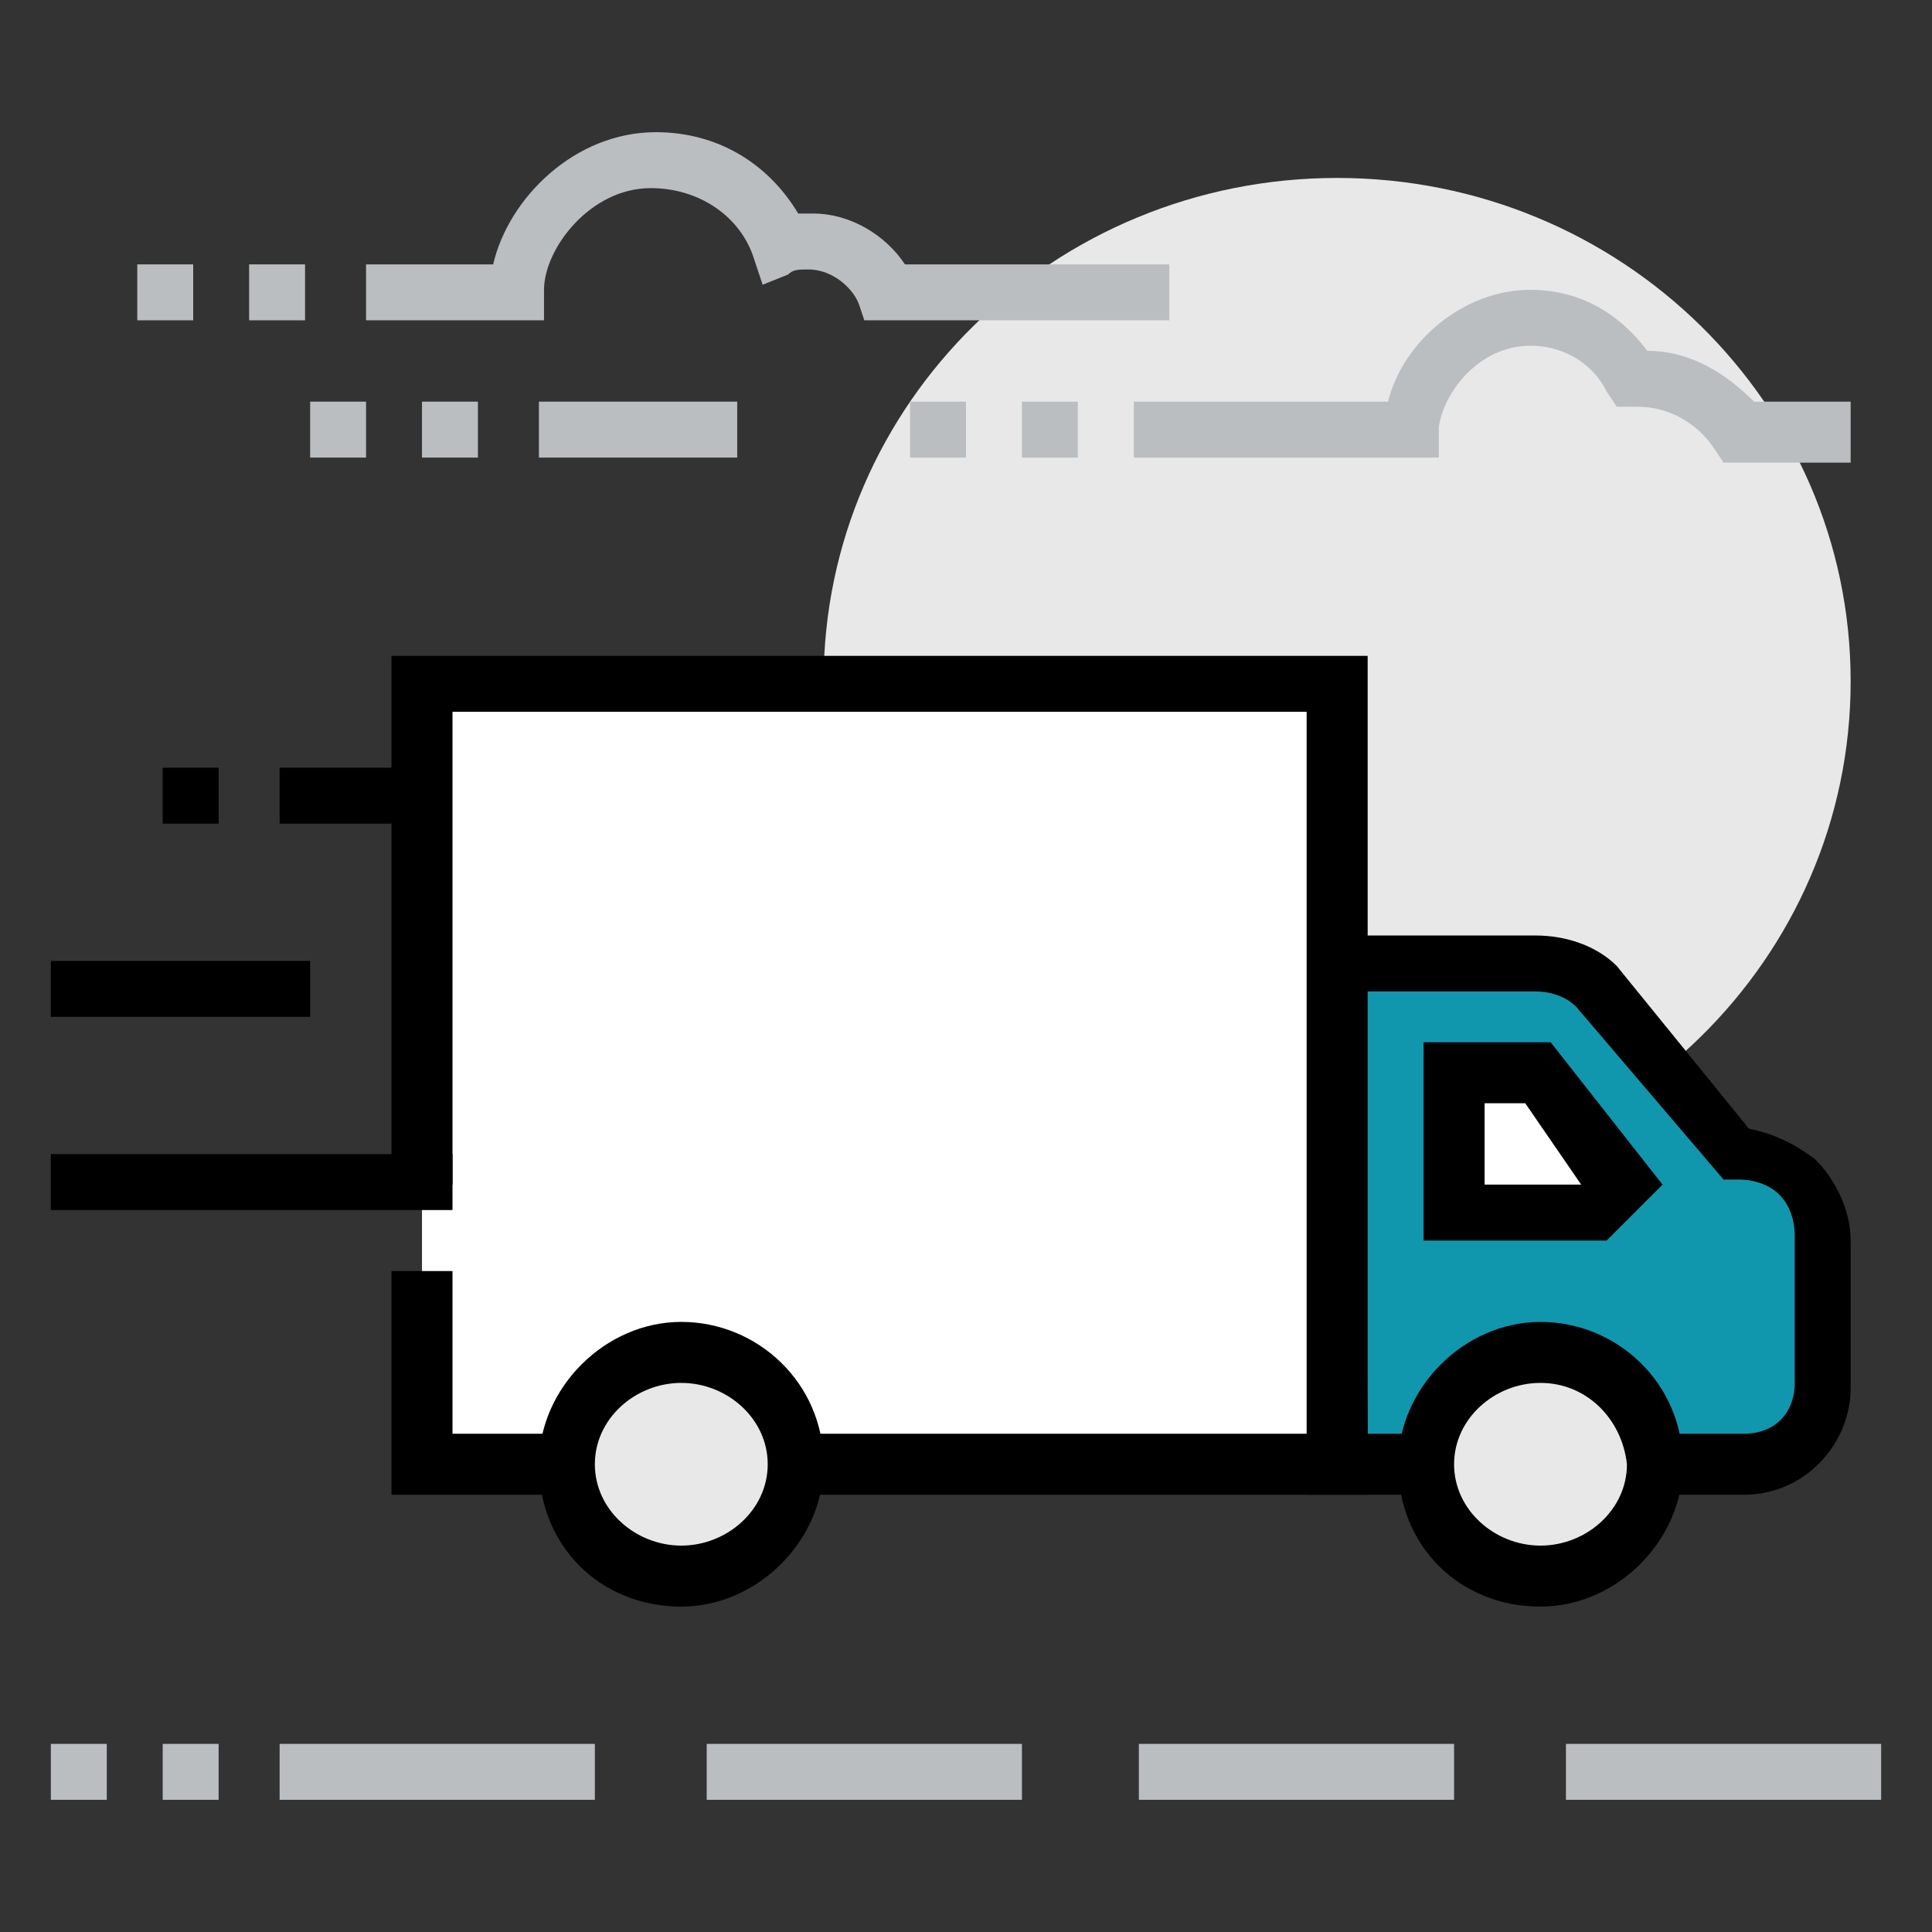 <svg width="38" height="38" viewBox="0 0 38 38" fill="none" xmlns="http://www.w3.org/2000/svg">
<rect x="0" y="0" width="38" height="38" fill="#333333" stroke="none"/>
<path d="M26.3 23.3C31.878 23.3 36.4 18.868 36.4 13.4C36.4 7.932 31.878 3.5 26.3 3.5C20.722 3.5 16.2 7.932 16.2 13.4C16.2 18.868 20.722 23.3 26.3 23.3Z" fill="#E8E8E9"/>
<path d="M14.5 7.9H10.6V9H14.5V7.9Z" fill="#BBBEC1"/>
<path d="M9.4 7.9H8.3V9H9.4V7.9Z" fill="#BBBEC1"/>
<path d="M7.2 7.9H6.1V9H7.2V7.9Z" fill="#BBBEC1"/>
<path d="M6 5.2H4.9V6.3H6V5.2Z" fill="#BBBEC1"/>
<path d="M3.8 5.2H2.7V6.3H3.8V5.2Z" fill="#BBBEC1"/>
<path d="M22.9 6.3H17L16.9 6C16.8 5.7 16.4 5.3 15.9 5.3C15.7 5.3 15.6 5.3 15.5 5.4L15 5.6L14.8 5C14.5 4.2 13.7 3.7 12.8 3.7C11.6 3.7 10.7 4.9 10.7 5.7V6.3H7.2V5.2H9.7C10 3.9 11.3 2.6 12.9 2.6C14.1 2.6 15.1 3.2 15.7 4.2C15.8 4.2 15.9 4.2 16 4.2C16.7 4.2 17.4 4.6 17.8 5.2H23V6.3H22.9V6.3Z" fill="#BBBEC1"/>
<path d="M36.4 9.1H33.9L33.7 8.8C33.5 8.5 33 8 32.2 8H31.8L31.6 7.7C31.3 7.1 30.7 6.8 30.1 6.8C29.1 6.8 28.4 7.7 28.3 8.4V9H22.3V7.9H27.3C27.6 6.7 28.8 5.7 30.1 5.7C31 5.7 31.8 6.1 32.4 6.9C33.3 6.9 34 7.4 34.5 7.9H36.4V9.1V9.1Z" fill="#BBBEC1"/>
<path d="M21.2 7.9H20.1V9H21.2V7.9Z" fill="#BBBEC1"/>
<path d="M19 7.9H17.9V9H19V7.9Z" fill="#BBBEC1"/>
<path d="M11.7 34.3H5.5V35.4H11.7V34.3Z" fill="#BBBEC1"/>
<path d="M20.1 34.3H13.9V35.4H20.1V34.3Z" fill="#BBBEC1"/>
<path d="M28.6 34.3H22.4V35.4H28.6V34.3Z" fill="#BBBEC1"/>
<path d="M37 34.3H30.8V35.4H37V34.3Z" fill="#BBBEC1"/>
<path d="M4.3 34.3H3.2V35.4H4.3V34.3Z" fill="#BBBEC1"/>
<path d="M2.1 34.3H1V35.4H2.1V34.3Z" fill="#BBBEC1"/>
<path d="M34.2 22.8L31.5 19.4C31.2 19.1 30.8 18.9 30.3 18.9H26.4V28.8H34.4C35.3 28.8 36 28.1 36 27.3C36 26.3 36 25.5 36 24.4C35.9 23.5 35.1 22.8 34.2 22.8Z" fill="#44AF69"/>
<path d="M34.2 22.8L31.5 19.4C31.2 19.1 30.8 18.9 30.3 18.9H26.4V28.8H34.4C35.3 28.8 36 28.1 36 27.3C36 26.3 36 25.5 36 24.4C35.9 23.5 35.1 22.8 34.2 22.8Z" fill="#1097AE"/>
<path d="M34.3 29.4H25.7V18.4H30.2C30.8 18.4 31.4 18.6 31.8 19L34.4 22.2C34.9 22.3 35.3 22.5 35.7 22.8C36.1 23.2 36.4 23.8 36.4 24.4V27.3C36.4 28.4 35.5 29.4 34.3 29.4ZM26.9 28.2H34.3C34.9 28.2 35.3 27.8 35.3 27.2V24.3C35.3 24 35.2 23.7 35 23.5C34.8 23.3 34.5 23.2 34.2 23.2H33.9L31 19.8C30.8 19.6 30.5 19.5 30.2 19.5H26.8L26.9 28.2Z" fill="black"/>
<path d="M28.6 23.9H31.4L31.9 23.3L30.3 21.1H28.6V23.9Z" fill="white"/>
<path d="M31.6 24.4H28V20.5H30.5L32.7 23.3L31.6 24.4ZM29.1 23.3H31.1L30 21.7H29.2V23.3H29.1Z" fill="black"/>
<path d="M30.3 31C31.57 31 32.6 30.015 32.6 28.8C32.6 27.585 31.57 26.6 30.3 26.6C29.03 26.6 28 27.585 28 28.8C28 30.015 29.03 31 30.3 31Z" fill="#E8E8E9"/>
<path d="M30.3 31.6C28.7 31.6 27.5 30.4 27.5 28.8C27.5 27.3 28.8 26 30.3 26C31.8 26 33.1 27.2 33.1 28.8C33.1 30.3 31.8 31.6 30.3 31.6ZM30.3 27.2C29.4 27.2 28.6 27.9 28.6 28.8C28.6 29.7 29.4 30.4 30.3 30.4C31.2 30.4 32 29.7 32 28.8C31.9 27.9 31.2 27.2 30.3 27.2Z" fill="black"/>
<path d="M8.3 23.3V13.4H26.3V28.8H8.3V25" fill="white"/>
<path d="M26.9 29.4H7.7V25H8.9V28.2H25.7V14H8.9V23.3H7.7V12.9H26.9V29.4Z" fill="black"/>
<path d="M13.4 31C14.67 31 15.7 30.015 15.7 28.8C15.7 27.585 14.67 26.6 13.4 26.6C12.13 26.6 11.1 27.585 11.1 28.8C11.1 30.015 12.13 31 13.4 31Z" fill="#E8E8E9"/>
<path d="M13.4 31.6C11.8 31.6 10.6 30.4 10.6 28.8C10.6 27.3 11.9 26 13.4 26C14.9 26 16.2 27.2 16.2 28.8C16.2 30.3 14.9 31.6 13.4 31.6ZM13.4 27.2C12.5 27.2 11.7 27.9 11.7 28.8C11.7 29.7 12.5 30.4 13.4 30.4C14.3 30.4 15.1 29.7 15.1 28.8C15.1 27.9 14.3 27.2 13.4 27.2Z" fill="black"/>
<path d="M8.3 15.1H5.5V16.2H8.3V15.1Z" fill="black"/>
<path d="M6.1 18.9H1V20H6.1V18.9Z" fill="black"/>
<path d="M4.3 15.1H3.2V16.2H4.3V15.1Z" fill="black"/>
<path d="M8.9 22.7H1V23.8H8.9V22.7Z" fill="black"/>
</svg>
